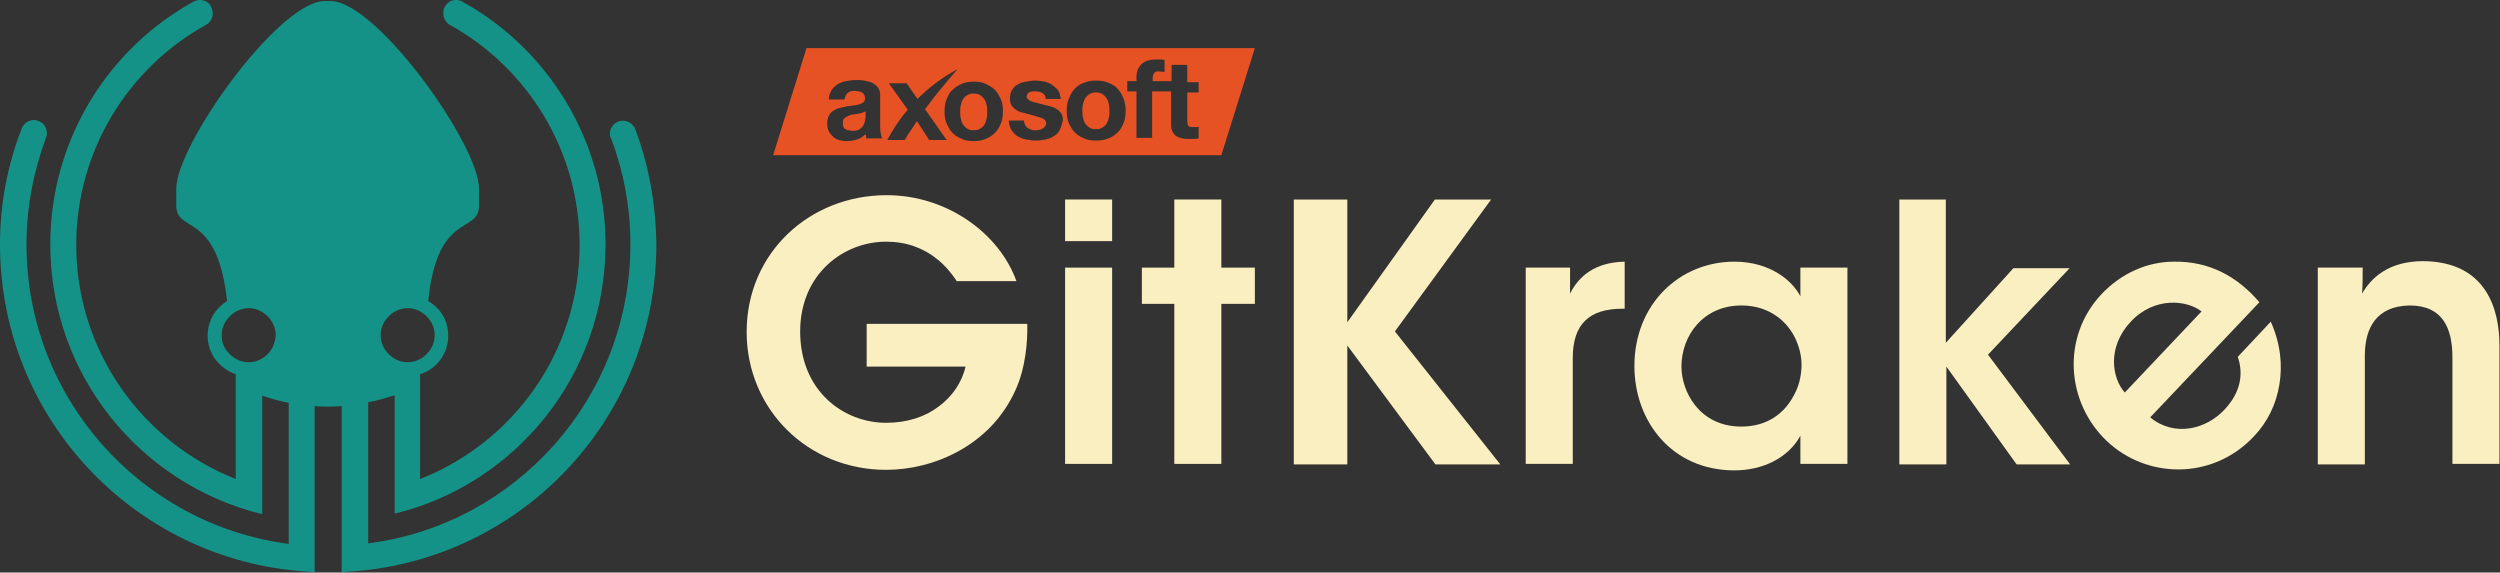 <?xml version="1.0" encoding="utf-8"?>
<!DOCTYPE svg PUBLIC "-//W3C//DTD SVG 1.1//EN" "http://www.w3.org/Graphics/SVG/1.1/DTD/svg11.dtd">
<svg version="1.1" id="Layer_1" xmlns="http://www.w3.org/2000/svg" xmlns:xlink="http://www.w3.org/1999/xlink" x="0px" y="0px"
     viewBox="0 0 462.4 105.9" style="enable-background:new 0 0 462.4 105.9;" xml:space="preserve">
<rect x="0" y="0" width="462.4" height="105.9" fill="#333333" stroke="none"/>
<style type="text/css">
    .squid{fill:#149287;}
    .wordmark{fill:#f9efc1;}
    .axosoft{fill:#e75225;}
</style>
<path class="squid" d="M117.5,23.9c-0.5-1.3-2-1.9-3.2-1.4c-0.9,0.4-1.5,1.3-1.5,2.2c0,0.3,0,0.6,0.2,0.8c2.3,6.1,3.6,12.7,3.6,19.7
    c0,28.3-21.1,51.8-48.5,55.3l0-26.1c1.7-0.3,3.3-0.8,4.9-1.3l0,21.9C95.3,89.6,112,69.4,112,45.2C112,25.9,101.3,9,85.5,0.3
    c-1.2-0.7-2.7-0.2-3.3,1.1c-0.2,0.3-0.2,0.7-0.2,1.1c0,0.9,0.5,1.7,1.2,2.1c14.3,7.9,24,23.2,24,40.7c0,19.7-12.2,36.5-29.5,43.3
    l0-19.4c3-0.9,5.2-3.7,5.2-7.1c0-2.8-1.4-5.1-3.7-6.4c1.7-16.8,9.4-12.3,9.4-17.7v-3.1c0-8-18.5-34.1-27.2-34.7c-0.3,0-0.5,0-0.8,0
    c-0.3,0-0.5,0-0.8,0c-8.7,0.6-27.2,26.7-27.2,34.7v3.1c0,5.3,7.6,0.9,9.4,17.7c-2.2,1.3-3.6,3.7-3.6,6.4c0,3.3,2.2,6.1,5.2,7.1v19.4
    c-17.2-6.8-29.5-23.6-29.5-43.3c0-17.5,9.7-32.8,24-40.7c1.1-0.6,1.6-2,1-3.2C38.8,0.5,37.9,0,37,0c-0.4,0-0.8,0.1-1.2,0.3
    C20,9,9.3,25.9,9.3,45.2c0,24.2,16.7,44.4,39.2,49.9l0-21.9c1.6,0.5,3.2,1,4.9,1.3v26.1C26,97,4.9,73.6,4.9,45.2
    c0-6.9,1.3-13.5,3.6-19.7c0.5-1.2-0.1-2.6-1.3-3.1c-0.3-0.1-0.6-0.2-0.9-0.2c-1,0-1.9,0.6-2.3,1.6C1.4,30.5,0,37.7,0,45.2
    c0,32.7,25.8,59.3,58.2,60.6V75.1c0.9,0.1,2.5,0.1,2.5,0.1s1.6,0,2.5-0.1l0,30.7c32.4-1.3,58.2-27.9,58.2-60.6
    C121.3,37.7,120,30.5,117.5,23.9z M71.9,58.5c0.9-0.9,2.1-1.5,3.5-1.5c1.4,0,2.6,0.6,3.5,1.5c0.9,0.9,1.5,2.1,1.5,3.5
    c0,1.4-0.6,2.6-1.5,3.5C78,66.4,76.8,67,75.4,67c-1.4,0-2.6-0.6-3.5-1.5c-0.9-0.9-1.5-2.1-1.5-3.5C70.4,60.6,71,59.4,71.9,58.5z
     M49.5,65.5c-0.9,0.9-2.1,1.5-3.5,1.5c-1.4,0-2.6-0.6-3.5-1.5C41.5,64.6,41,63.4,41,62c0-1.4,0.6-2.6,1.5-3.5
    c0.9-0.9,2.1-1.5,3.5-1.5c1.4,0,2.6,0.6,3.5,1.5c0.9,0.9,1.5,2.1,1.5,3.5C50.9,63.4,50.4,64.6,49.5,65.5z"/>
<g>
    <path class="wordmark" d="M176.9,51.9c-1-1.5-2.2-2.9-3.6-4c-2.5-2-5.6-3.2-9.4-3.2c-7.9,0-15.9,6-15.9,16.6c0,11.1,8.1,16.9,15.9,16.9
        c3.9,0,7.2-1.1,9.7-3c2.6-1.9,4.3-4.5,5-7.4h-18.3v-7.9H190c0.1,3.2-0.3,8.2-2.2,12.3c-4.6,10.2-15.1,14.7-23.9,14.7
        c-14.6,0-25.8-11.3-25.8-25.5c0-14.6,11.6-25.3,25.9-25.3c11.1,0,20.8,7,24,15.9H176.9z"/>
    <path class="wordmark" d="M197,36.9h8.7v7.7H197V36.9z M197,49.5h8.7v36.3H197V49.5z"/>
    <path class="wordmark" d="M217.2,56.2h-6v-6.7h6V36.9h8.7v12.6h6.2v6.7h-6.2v29.6h-8.7V56.2z"/>
    <path class="wordmark" d="M239.3,36.9h9.9v22.7l16.2-22.7h10.4L258,61.3l19.5,24.6h-12l-16.3-22v22h-9.9V36.9z"/>
    <path class="wordmark" d="M282.2,49.5h8.2v4.8c1.6-3.2,4.6-5.8,10.1-5.9v8.7h-0.4c-6.1,0-9.2,2.8-9.2,9.1v19.6h-8.7V49.5z"/>
    <path class="wordmark" d="M341.7,85.8H333v-5.2c-2.3,4.2-7.1,6.4-12.2,6.4c-11.6,0-18.5-9.1-18.5-19.3c0-11.4,8.3-19.3,18.5-19.3
        c6.6,0,10.7,3.5,12.2,6.4v-5.3h8.7V85.8z M311,67.8c0,4.5,3.2,11.1,11.1,11.1c4.8,0,8-2.5,9.7-5.8c0.9-1.6,1.3-3.3,1.4-5.1
        c0.1-1.7-0.3-3.5-1-5.1c-1.5-3.4-4.9-6.4-10.1-6.4C315,56.5,311,62.1,311,67.8L311,67.8z"/>
    <path class="wordmark" d="M351.2,36.9h8.7v26.5l12.5-13.8h10.4l-15.1,16l15.2,20.3h-9.9l-13-18.1v18.1h-8.7V36.9z"/>
    <path class="wordmark" d="M397.7,77.2c4.5,3.7,10.4,2.2,13.8-1.5c2.9-3.1,3.5-6.5,2.4-9.7l6.1-6.5c1.8,4,2.2,8,1.6,11.6
        c-0.6,3.7-2.2,7-4.8,9.7c-7.7,8.1-19.8,7.7-27.1,0.8c-7.5-7.1-8.5-19.2-1-27.2c3.7-3.9,8.5-6,13.4-6c6.4-0.1,11.6,2.6,15.8,7.5
        L397.7,77.2z M407.2,57.6c-2.7-2.1-8.7-2.8-13.1,1.9c-4.4,4.7-3.5,10.4-1.1,13.1L407.2,57.6z"/>
    <path class="wordmark" d="M428.9,49.5h8.1c0,1.6,0,3.1-0.1,4.8c1.6-2.8,4.8-6,11.3-6c11.8,0.1,14.1,9.1,14.1,15.6v21.9h-8.7V66.1
        c0-5.4-1.8-9.6-7.9-9.6c-6.2,0.1-8.3,4.2-8.3,9.3v20.1h-8.7V49.5z"/>
</g>
<path class="axosoft" d="M200.3,21.7c0.1,0.4,0.2,0.8,0.4,1.1c0.2,0.3,0.5,0.6,0.8,0.8c0.3,0.2,0.7,0.3,1.2,0.3c0.5,0,0.9-0.1,1.2-0.3
    c0.3-0.2,0.6-0.4,0.8-0.8c0.2-0.3,0.3-0.7,0.4-1.1c0.1-0.4,0.1-0.8,0.1-1.2c0-0.4,0-0.8-0.1-1.2c-0.1-0.4-0.2-0.8-0.4-1.1
    c-0.2-0.3-0.5-0.6-0.8-0.8c-0.3-0.2-0.7-0.3-1.2-0.3c-0.5,0-0.9,0.1-1.2,0.3c-0.3,0.2-0.6,0.5-0.8,0.8c-0.2,0.3-0.3,0.7-0.4,1.1
    c-0.1,0.4-0.1,0.8-0.1,1.2C200.2,20.9,200.2,21.3,200.3,21.7z"/>
<path class="axosoft" d="M177.7,21.9c0.1,0.4,0.2,0.8,0.4,1.1c0.2,0.3,0.5,0.6,0.8,0.8c0.3,0.2,0.7,0.3,1.2,0.3c0.5,0,0.9-0.1,1.2-0.3
    c0.3-0.2,0.6-0.4,0.8-0.8c0.2-0.3,0.3-0.7,0.4-1.1c0.1-0.4,0.1-0.8,0.1-1.2c0-0.4,0-0.8-0.1-1.2s-0.2-0.8-0.4-1.1
    c-0.2-0.3-0.5-0.6-0.8-0.8c-0.3-0.2-0.7-0.3-1.2-0.3c-0.5,0-0.9,0.1-1.2,0.3c-0.3,0.2-0.6,0.4-0.8,0.8c-0.2,0.3-0.3,0.7-0.4,1.1
    s-0.1,0.8-0.1,1.2C177.6,21.1,177.6,21.5,177.7,21.9z"/>
<path class="axosoft" d="M159.6,20.8c-0.2,0.1-0.4,0.1-0.6,0.2c-0.2,0-0.4,0.1-0.7,0.1c-0.2,0-0.5,0.1-0.7,0.1c-0.2,0-0.4,0.1-0.6,0.2
    c-0.2,0.1-0.4,0.2-0.6,0.3c-0.2,0.1-0.3,0.3-0.4,0.4c-0.1,0.2-0.1,0.4-0.1,0.7c0,0.3,0,0.5,0.1,0.7c0.1,0.2,0.2,0.3,0.4,0.4
    c0.2,0.1,0.4,0.2,0.6,0.2c0.2,0,0.4,0.1,0.7,0.1c0.6,0,1-0.1,1.3-0.3c0.3-0.2,0.5-0.4,0.7-0.7c0.1-0.3,0.2-0.5,0.3-0.8
    c0-0.3,0.1-0.5,0.1-0.7v-1.1C159.9,20.7,159.7,20.8,159.6,20.8z"/>
<g>
    <path class="axosoft" d="M149.2,8.8L143,28.7h82.9l6.2-19.8H149.2z M160.3,25.8c-0.1-0.2-0.1-0.3-0.1-0.5c0-0.2-0.1-0.3-0.1-0.5
        c-0.5,0.5-1,0.8-1.6,1c-0.6,0.2-1.3,0.3-1.9,0.3c-0.5,0-1-0.1-1.4-0.2c-0.4-0.1-0.8-0.3-1.1-0.6c-0.3-0.3-0.6-0.6-0.8-1
        c-0.2-0.4-0.3-0.9-0.3-1.4c0-0.6,0.1-1.1,0.3-1.5c0.2-0.4,0.5-0.7,0.8-0.9c0.3-0.2,0.7-0.4,1.1-0.5c0.4-0.1,0.9-0.2,1.3-0.3
        c0.4-0.1,0.9-0.1,1.3-0.2c0.4,0,0.8-0.1,1.1-0.2c0.3-0.1,0.6-0.2,0.8-0.4c0.2-0.2,0.3-0.4,0.3-0.7c0-0.3-0.1-0.6-0.2-0.7
        c-0.1-0.2-0.2-0.3-0.4-0.4c-0.2-0.1-0.4-0.2-0.6-0.2c-0.2,0-0.5-0.1-0.7-0.1c-0.6,0-1,0.1-1.3,0.4c-0.3,0.2-0.5,0.7-0.6,1.2h-2.9
        c0-0.7,0.2-1.2,0.5-1.7c0.3-0.5,0.7-0.8,1.1-1.1c0.5-0.3,1-0.5,1.6-0.6c0.6-0.1,1.2-0.2,1.7-0.2c0.5,0,1.1,0,1.6,0.1
        c0.5,0.1,1,0.2,1.5,0.4c0.4,0.2,0.8,0.5,1.1,0.9c0.3,0.4,0.4,0.9,0.4,1.5v5.5c0,0.5,0,0.9,0.1,1.4c0.1,0.4,0.1,0.8,0.3,1H160.3z
         M171.8,25.8l-2.2-3.4c-0.7,1.1-1.5,2.2-2.2,3.4l0,0.1h-3.3c1.1-2,2.3-3.9,3.8-5.6l-3.5-4.9h3.3l2,2.9c2.2-2.2,4.6-4,7.4-5.5
        c-2.1,2.4-4.1,4.8-6,7.4l4,5.7H171.8z M185.1,22.9c-0.3,0.7-0.6,1.2-1.1,1.7c-0.5,0.5-1,0.8-1.7,1.1s-1.4,0.4-2.2,0.4
        c-0.8,0-1.6-0.1-2.2-0.4c-0.7-0.3-1.2-0.6-1.7-1.1c-0.5-0.5-0.8-1.1-1.1-1.7c-0.3-0.7-0.4-1.4-0.4-2.3c0-0.8,0.1-1.6,0.4-2.3
        c0.3-0.7,0.6-1.3,1.1-1.7c0.5-0.5,1-0.8,1.7-1.1c0.7-0.3,1.4-0.4,2.2-0.4c0.8,0,1.6,0.1,2.2,0.4s1.2,0.6,1.7,1.1
        c0.5,0.5,0.8,1.1,1.1,1.7c0.3,0.7,0.4,1.4,0.4,2.3C185.5,21.5,185.4,22.2,185.1,22.9z M196,24.1c-0.3,0.5-0.6,0.8-1.1,1.1
        c-0.4,0.3-1,0.5-1.5,0.6c-0.6,0.1-1.2,0.2-1.8,0.2c-0.6,0-1.2-0.1-1.8-0.2c-0.6-0.1-1.1-0.3-1.6-0.6c-0.5-0.3-0.8-0.7-1.1-1.1
        c-0.3-0.5-0.5-1.1-0.5-1.8h2.8c0,0.3,0.1,0.6,0.2,0.8c0.1,0.2,0.3,0.4,0.5,0.6c0.2,0.1,0.4,0.2,0.7,0.3c0.3,0.1,0.5,0.1,0.8,0.1
        c0.2,0,0.4,0,0.6-0.1c0.2,0,0.4-0.1,0.6-0.2c0.2-0.1,0.3-0.2,0.5-0.4c0.1-0.2,0.2-0.4,0.2-0.6c0-0.4-0.3-0.8-0.9-1
        c-0.6-0.2-1.4-0.4-2.4-0.7c-0.4-0.1-0.8-0.2-1.2-0.3c-0.4-0.1-0.8-0.3-1.1-0.5c-0.3-0.2-0.6-0.5-0.8-0.8c-0.2-0.3-0.3-0.7-0.3-1.2
        c0-0.7,0.1-1.2,0.4-1.7c0.3-0.4,0.6-0.8,1.1-1c0.4-0.3,0.9-0.4,1.5-0.5c0.5-0.1,1.1-0.2,1.7-0.2c0.6,0,1.1,0.1,1.7,0.2
        c0.5,0.1,1,0.3,1.4,0.6c0.4,0.3,0.8,0.6,1.1,1c0.3,0.4,0.4,1,0.5,1.6h-2.8c0-0.6-0.3-0.9-0.6-1.1c-0.4-0.2-0.8-0.3-1.3-0.3
        c-0.2,0-0.3,0-0.5,0c-0.2,0-0.4,0.1-0.5,0.1c-0.2,0.1-0.3,0.2-0.4,0.3c-0.1,0.1-0.2,0.3-0.2,0.5c0,0.3,0.1,0.5,0.3,0.6
        c0.2,0.2,0.4,0.3,0.7,0.4c0.3,0.1,0.7,0.2,1.1,0.3c0.4,0.1,0.8,0.2,1.2,0.3c0.4,0.1,0.8,0.2,1.2,0.3c0.4,0.1,0.8,0.3,1.1,0.5
        c0.3,0.2,0.6,0.5,0.8,0.8c0.2,0.3,0.3,0.7,0.3,1.2C196.4,23.1,196.2,23.6,196,24.1z M207.8,22.8c-0.3,0.7-0.6,1.3-1.1,1.7
        c-0.5,0.5-1.1,0.9-1.7,1.1c-0.7,0.3-1.4,0.4-2.3,0.4c-0.8,0-1.6-0.1-2.2-0.4c-0.7-0.3-1.2-0.6-1.7-1.1c-0.5-0.5-0.8-1.1-1.1-1.7
        c-0.3-0.7-0.4-1.4-0.4-2.3c0-0.8,0.1-1.6,0.4-2.3c0.3-0.7,0.6-1.3,1.1-1.8c0.5-0.5,1-0.9,1.7-1.1c0.7-0.3,1.4-0.4,2.2-0.4
        c0.8,0,1.6,0.1,2.3,0.4c0.7,0.3,1.3,0.6,1.7,1.1c0.5,0.5,0.8,1.1,1.1,1.8c0.3,0.7,0.4,1.5,0.4,2.3
        C208.2,21.3,208.1,22.1,207.8,22.8z M221.7,17.1h-2.1v5.2c0,0.5,0.1,0.8,0.2,1c0.2,0.2,0.5,0.2,1,0.2c0.2,0,0.3,0,0.5,0
        c0.2,0,0.3,0,0.4-0.1v2.2c-0.2,0-0.5,0.1-0.8,0.1c-0.3,0-0.6,0-0.9,0c-0.4,0-0.9,0-1.3-0.1c-0.4-0.1-0.8-0.2-1.1-0.4
        c-0.3-0.2-0.5-0.4-0.7-0.8c-0.2-0.3-0.3-0.8-0.3-1.3v-6.2h-3.5v8.6h-2.9v-8.6h-1.7v-1.9h1.7v-0.8c0-0.9,0.3-1.7,0.9-2.3
        c0.6-0.6,1.5-0.9,2.7-0.9c0.3,0,0.5,0,0.8,0c0.3,0,0.5,0,0.8,0.1v2.2c-0.3,0-0.7-0.1-1.1-0.1c-0.4,0-0.7,0.1-0.8,0.3
        c-0.2,0.2-0.3,0.5-0.3,0.9v0.6h3.5V12h2.9v3.2h2.1V17.1z"/>
</g>
</svg>
